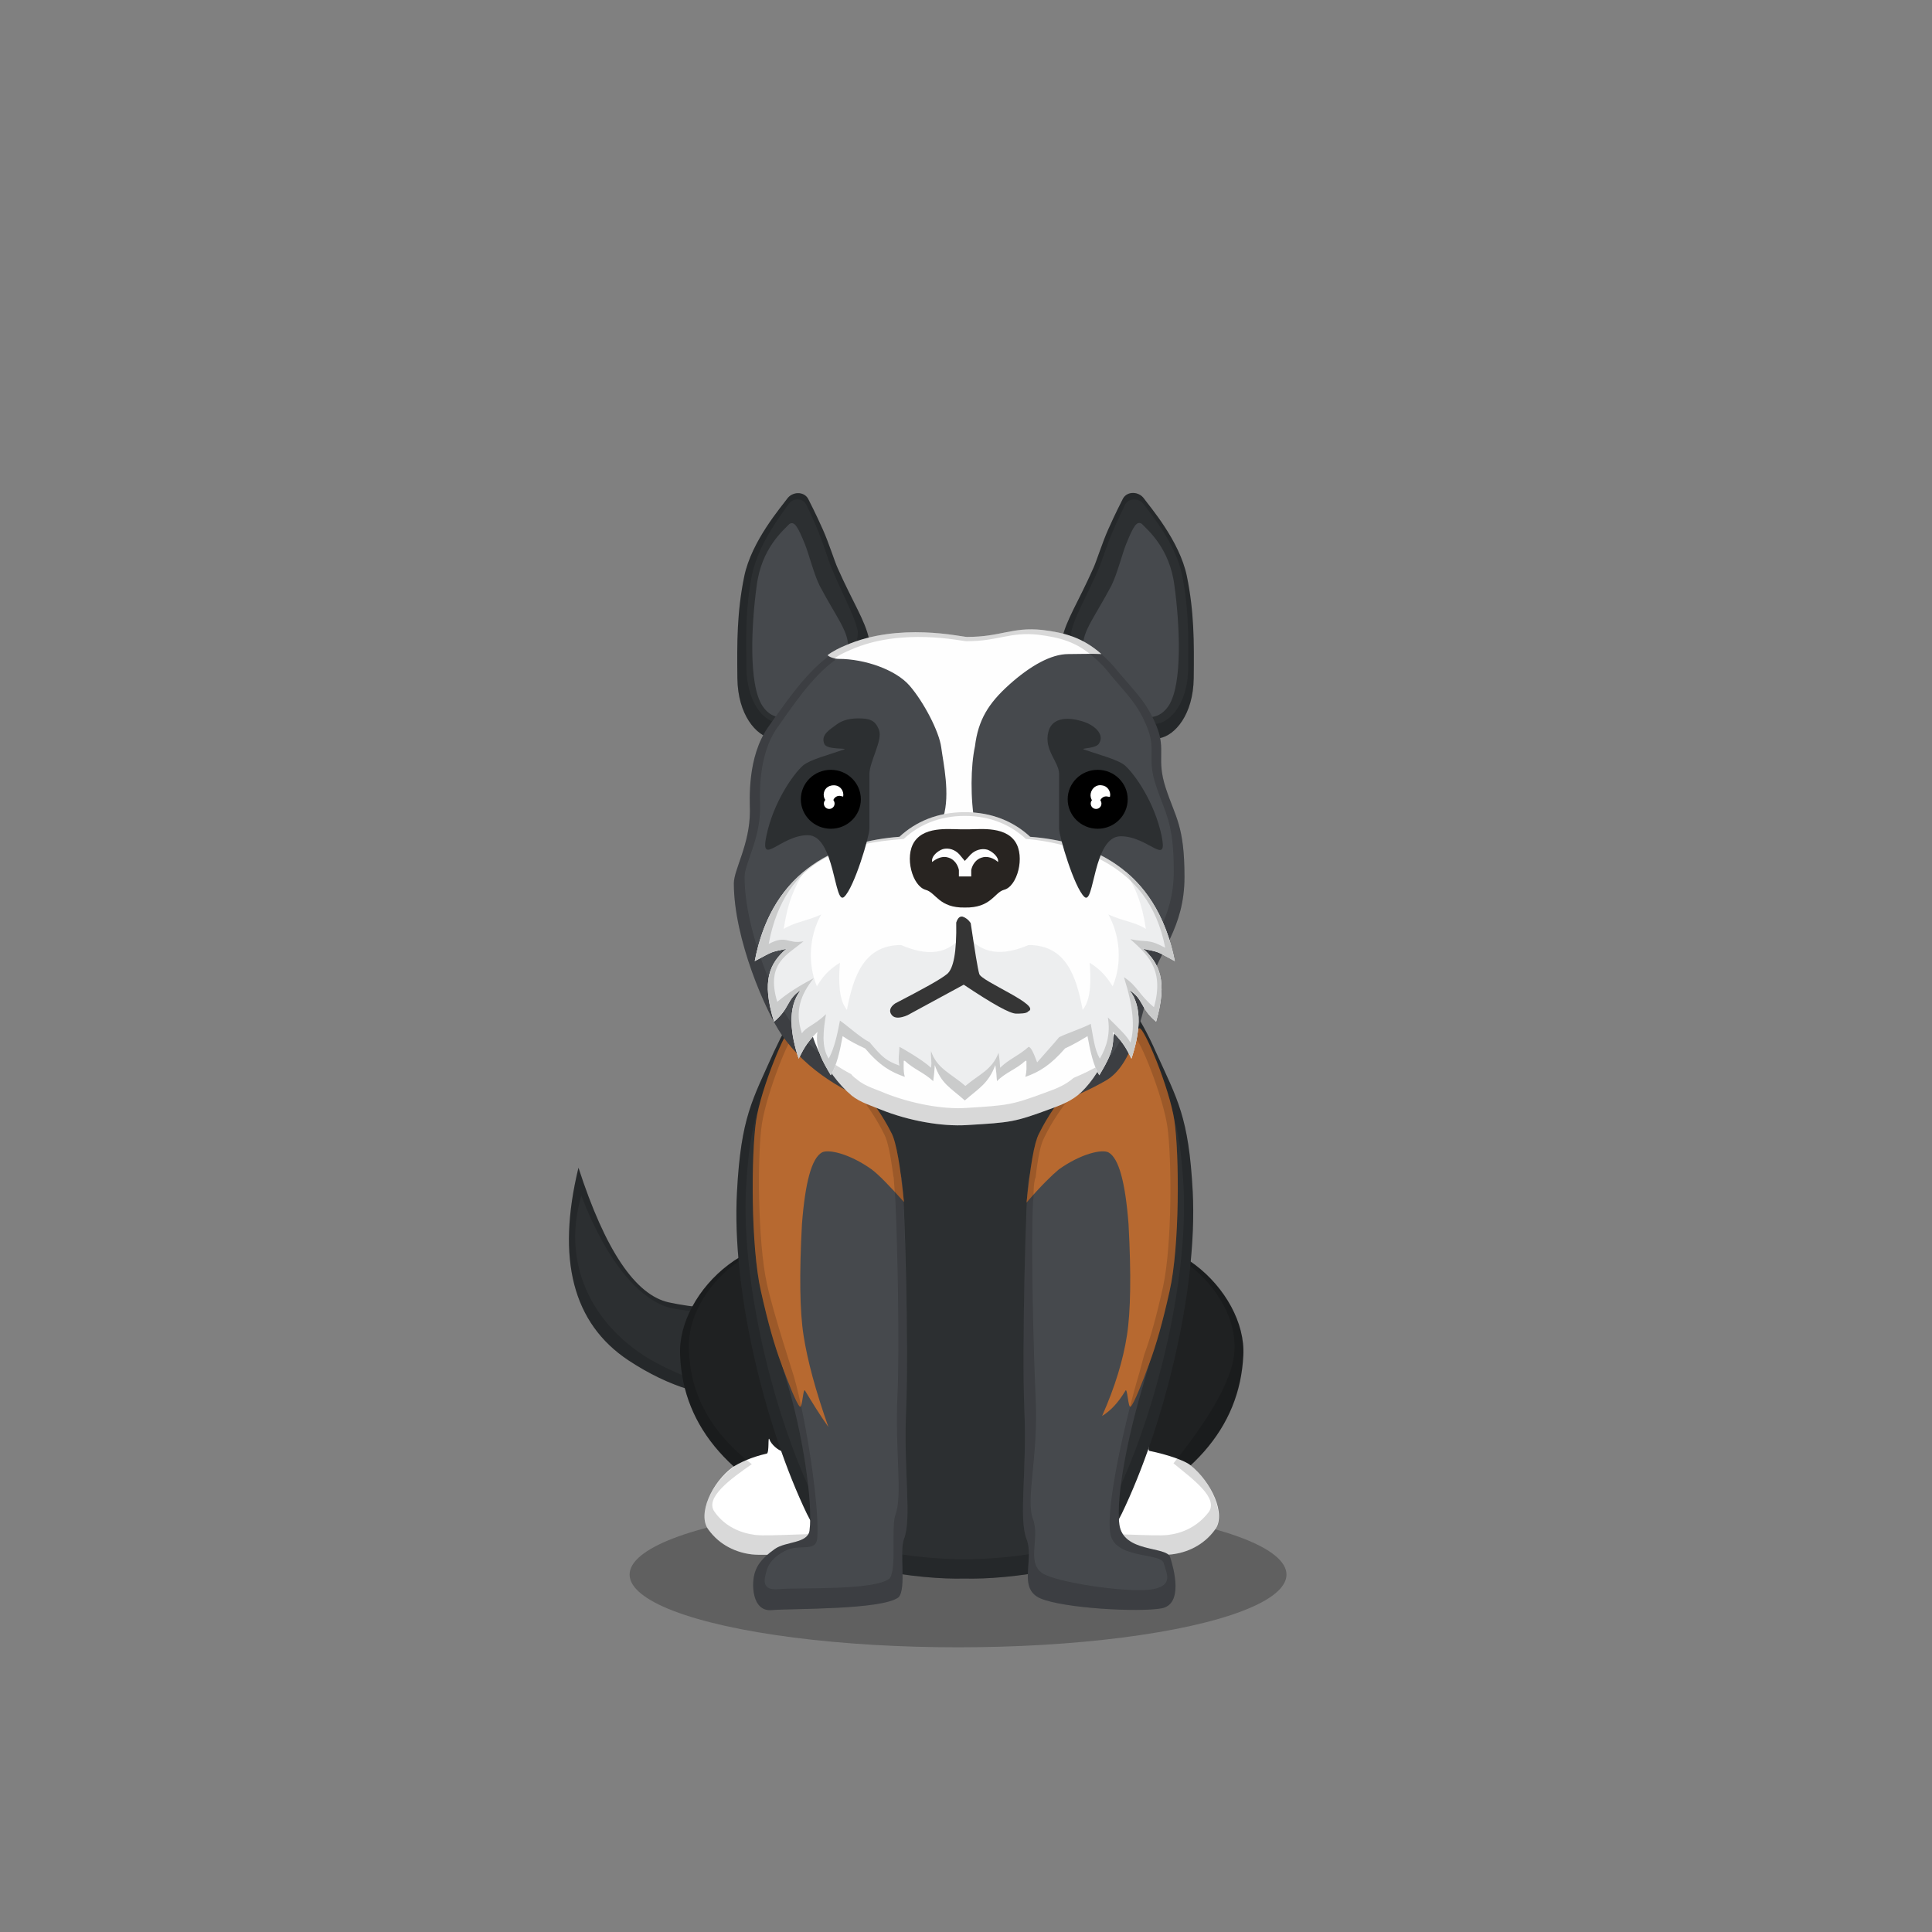 ﻿<?xml version="1.0" encoding="utf-8"?><!DOCTYPE svg PUBLIC "-//W3C//DTD SVG 1.1//EN" "http://www.w3.org/Graphics/SVG/1.1/DTD/svg11.dtd"><svg x="0" y="0" width="340px" height="340px" viewBox="0, 0, 340, 340" preserveAspectRatio="xMidYMid" font-size="0" id="a" enable-background="new 0 0 340 340" xmlns="http://www.w3.org/2000/svg" xmlns:xlink="http://www.w3.org/1999/xlink" xmlns:xml="http://www.w3.org/XML/1998/namespace" version="1.1"><rect x="0" y="0" width="340" height="340" fill="#808080" stroke="none"/><g id="b" fill="#000"><g id="c"><g transform="translate(0, 0) translate(0, 224)" id="d"><ellipse cx="168.6" cy="53.1" rx="57.8" ry="12.8" fill-opacity="0.25" id="e" /></g><g id="f"><g transform="translate(97.9, 73.9) translate(28, 148) scale(-1, 1) translate(-28, -148) translate(0, 127)" id="g"><path d="M52.1 4.6 C47.4 19.1 42.1 27 36.2 28.3 C27.3 30.2 18 29.7 13.9 24.6 C11.2 14.5 14 14.7 15.4 11.9 C16.8 9.1 16.1 4.5 9.2 4.5 C4.6 4.5 1.4 7.4 -0.2 13.3 C-1 16.7 -1.4 19.7 -1.2 22.3 C-1 26.2 0.8 36.4 8.6 40.9 C16.4 45.4 28.6 48.2 43.3 38.5 C53.1 32 56 20.7 52.1 4.6 z" id="h" fill="#2C2F31" /><path d="M52.1 4.6 C56 20.7 53.1 32 43.3 38.5 C28.6 48.2 16.4 45.4 8.6 40.9 C0.8 36.4 -1 26.2 -1.2 22.3 C-1.4 19.7 -1 16.7 -0.2 13.3 C1.4 7.4 4.6 4.5 9.2 4.5 C16.1 4.5 16.8 9.1 15.4 11.9 C14 14.7 11.2 14.5 13.9 24.6 C18 29.7 27.3 30.2 36.2 28.3 C42.1 27 47.4 19.1 52.1 4.6 z M51.6 9.5 C47.1 21.3 41 28.4 35.3 29.4 C26.7 30.9 18.3 30.2 14.4 26.1 C10.5 22 11.2 17.1 12.6 14.8 C14 12.5 15.5 6.3 8.8 6.3 C4.4 6.3 2.5 8.3 1 13.1 C0.2 15.9 0.3 21.1 0.5 23.2 C0.7 26.4 1.8 35.6 9.3 39.2 C16.8 42.9 25.1 46.4 39.2 38.5 C48.6 33.1 55.4 22.6 51.6 9.5 z" opacity="0.15" id="i" /></g><g transform="translate(129.5, 269.5) scale(1.556) translate(-129.5, -269.5) translate(131.1, 271.1) scale(1) translate(-126.1, -271.1) translate(110.9, 103) translate(7, 133)" id="j"><g transform="translate(14.5, 18.5) scale(-1, 1) translate(-14.5, -18.5)" id="k"><path d="M10.9 1.8 C19.7 -2.5 29.1 6.3 28.7 13.6 C28.4 21.8 22.8 28.1 12.2 32.4 C4.7 34.3 0.7 34.5 0.5 33 C0 30.7 2.1 6.1 10.9 1.8 z" id="l" fill="#1F2122" /><path d="M25.5 33.3 C24.2 35.1 22.3 35.9 20.6 36.1 C18.9 36.3 12.9 35.8 11 36.1 C9 36.4 6.2 35.9 6.2 34.2 C6.2 32.5 4.8 27.4 10.5 25.2 C10.9 25.1 12.7 22.4 13.1 22.2 C13.6 22 12.6 24.3 13.1 24.1 C14.2 23.5 15.3 22.8 16.1 21.9 C16.4 21.5 16.7 24.4 17.2 24.4 C17.5 24.4 18.4 23.7 18.6 23.1 C18.8 22.6 18.6 24.6 18.9 24.7 C20.7 25.1 22.1 25.8 22.7 26.2 C25.1 27.9 26.8 31.6 25.5 33.3 z" id="m" fill="#FFF" /><path d="M20.6 25.9 C25.1 22.4 27.6 18.1 27.7 12.9 C28.1 6.1 19.3 -2.1 11.1 1.9 C2.9 5.9 1 28.9 1.4 31 C1.5 32 3.3 32.2 6.7 31.6 C6.7 31.8 6.7 31.9 6.7 32.1 C6.7 33.7 9.3 34.2 11.2 33.9 C13 33.6 18.6 34.1 20.2 33.9 C21.8 33.7 23.6 33 24.8 31.3 C26 29.7 22.9 27.5 20.6 25.9 z M22.6 26.2 C22.7 26.2 22.7 26.2 22.6 26.2 C25.1 27.9 26.8 31.6 25.5 33.3 C24.2 35.1 22.3 35.9 20.6 36.1 C18.9 36.3 12.9 35.8 11 36.1 C9 36.4 6.2 35.9 6.2 34.2 C6.2 34.1 6.2 33.9 6.2 33.7 C2.6 34.3 0.6 34 0.5 33 C0 30.7 2.1 6.1 10.9 1.8 C19.7 -2.5 29.1 6.3 28.7 13.6 C28.5 18.5 26.5 22.7 22.6 26.2 z" opacity="0.15" id="n" /></g></g><g transform="translate(210.4, 269.5) scale(1.556) translate(-210.4, -269.5) translate(208.8, 271.1) scale(1) translate(-213.8, -271.1) translate(107.8, 103) translate(99, 151.5) scale(-1, 1) translate(-99, -151.5) translate(84, 133)" id="o"><g transform="translate(15, 18.5) scale(-1, 1) translate(-15, -18.5)" id="p"><path d="M11.2 1.8 C20 -2.5 29.4 6.3 29 13.6 C28.6 21.8 23.1 28.1 12.5 32.4 C5 34.3 1 34.5 0.8 33 C0.3 30.7 2.4 6.1 11.2 1.8 z" id="q" fill="#1F2122" /><path d="M25.8 33.3 C24.5 35.1 22.6 35.9 20.9 36.1 C19.2 36.3 13.2 35.8 11.3 36.1 C9.3 36.4 6.5 35.9 6.5 34.2 C6.5 32.5 5.1 27.4 10.8 25.2 C11.2 25.1 11.7 25.1 11.9 24.8 C13.3 22.7 14.6 21.1 15.1 20.9 C16.1 20.6 15 24.2 15.8 24.2 C16.3 24.2 17 23.2 18.1 22.4 C19.2 21.6 17.9 24.3 18.4 24.4 C20.4 24.8 22.4 25.5 23 26 C25.4 27.9 27.1 31.6 25.8 33.3 z" id="r" fill="#FFF" /><path d="M23 26 C25.4 27.9 27 31.6 25.8 33.3 C24.5 35.1 22.6 35.9 20.9 36.1 C19.2 36.3 13.2 35.8 11.3 36.1 C9.3 36.4 6.5 35.9 6.5 34.2 C6.5 34.1 6.5 33.9 6.5 33.7 C2.9 34.3 0.9 34 0.8 33 C0.3 30.7 2.4 6.1 11.2 1.8 C20 -2.5 29.4 6.3 29 13.6 C28.8 18.4 26.8 22.6 23 26 z M21.1 25.8 C25.6 20.2 27.9 15.9 28 13 C28.4 6.2 19.6 -2 11.5 2 C3.4 6 1.3 28.8 1.8 31 C1.9 32 3.7 32.2 7.1 31.6 C7.1 31.8 7.1 31.9 7.1 32.1 C7.1 33.7 9.7 34.1 11.6 33.9 C13.4 33.6 18.9 34.1 20.5 33.9 C22.1 33.7 23.8 33 25.1 31.3 C26.2 29.7 23.3 27.6 21.1 25.8 z" opacity="0.15" id="s" /></g></g><g transform="translate(104.3, 92.1) translate(20, 65)" id="t"><path d="M85.6 52.6 C84.9 39.4 82.9 36.4 79.1 28 C77.8 25 76.2 22.2 74.6 19.6 C71.9 15.2 68.7 13.4 67.3 10 C64.8 4 60.4 3.2 45.5 3.2 C30.7 3.2 27.2 3.2 24.7 9.2 C23.4 12.4 19.3 14.8 16.7 19.1 C15 21.8 13.4 24.8 11.9 28 C8.1 36.5 6.1 39.5 5.4 52.6 C4.4 70.2 10.5 94.3 17.7 109.3 C20.2 114.5 25.5 118.2 29.1 119 C35.7 120.4 41.6 120.8 45.4 120.7 C49.3 120.8 55.2 120.4 61.7 119 C65.3 118.2 70.6 114.5 73.1 109.3 C80.4 94.2 86.5 70.2 85.6 52.6 z" id="u" fill="#2C2F31" /><path d="M67.9 7.9 C65.4 1.9 60.3 0.1 45.5 0.1 C30.7 0.1 25.5 1.9 23.1 7.9 C21.8 11.1 19.3 14.8 16.7 19 C18.9 25 34.4 33.5 45.5 35.4 C56.6 33.5 72.1 25 74.3 19 C71.7 14.8 69.3 11.1 67.9 7.9 z" id="v" fill="#965622" /><path d="M67.9 7.9 C65.4 1.9 60.3 0.1 45.5 0.1 C30.7 0.1 25.5 1.9 23.1 7.9 C21.8 11.1 19.3 14.8 16.7 19 C18.9 25 34.4 33.5 45.5 35.4 C56.6 33.5 72.1 25 74.3 19 C71.7 14.8 69.3 11.1 67.9 7.9 z" opacity="0.15" id="w" fill="#965622" /><path d="M16.7 19.1 C16.7 19 16.7 19 16.7 19 C19.3 14.8 21.8 11.1 23.1 7.9 C25.5 1.9 30.7 0.1 45.5 0.1 C60.3 0.1 65.4 1.9 67.9 7.9 C69.3 11.1 71.7 14.8 74.3 19 C74.3 19 74.3 19.1 74.3 19.1 C74.4 19.2 74.5 19.4 74.6 19.6 C76.2 22.2 77.8 25 79.1 28 C82.9 36.4 84.9 39.4 85.6 52.6 C86.5 70.2 80.4 94.2 73.1 109.3 C70.6 114.5 65.3 118.2 61.7 119 C55.2 120.4 49.3 120.8 45.4 120.7 C41.6 120.8 35.7 120.4 29.1 119 C25.5 118.2 20.2 114.5 17.7 109.3 C10.5 94.3 4.4 70.2 5.4 52.6 C6.1 39.5 8.1 36.5 11.9 28 C13.4 24.8 15 21.8 16.7 19.1 C16.7 19.1 16.7 19.1 16.7 19.1 z M17.9 19.7 C17.9 19.8 17.9 19.8 17.9 19.8 C16.2 22.4 14.7 25.2 13.3 28.3 C9.6 36.5 7.7 39.3 7 51.9 C6.1 68.8 11.9 91.9 18.8 106.3 C21.2 111.3 26.3 114.9 29.8 115.6 C36.1 117 41.8 117.3 45.4 117.3 C49.1 117.3 54.8 117 61 115.6 C64.5 114.9 69.6 111.3 72 106.3 C79 91.8 84.8 68.8 84 51.9 C83.3 39.3 81.4 36.4 77.7 28.3 C76.5 25.4 75 22.8 73.4 20.3 C73.3 20.1 73.2 19.9 73.1 19.8 C73.1 19.7 73.1 19.7 73.1 19.7 C70.6 15.7 68.3 12.1 67 9 C64.6 3.3 59.7 1.6 45.5 1.6 C31.3 1.6 26.3 3.3 24 9 C22.8 12.1 20.4 15.7 17.9 19.7 C17.9 19.7 17.9 19.7 17.9 19.7 z" opacity="0.15" id="x" /></g><g transform="translate(132.105, 180.65) scale(0.95, 1.026) translate(-130.1, -176.9) translate(-284.8, 55.2) translate(31, 116)" id="y"><path d="M440.7 20.9 C437.4 27 435.6 30.6 435.4 31.9 C434.9 33.7 434.1 60.9 434.6 71.5 C435.1 82.1 433.5 90 435 93.6 C436.5 97.2 433.3 102.1 437.6 103.8 C441.9 105.5 455.8 106.2 460 105.5 C464.1 104.8 462.3 98.7 461.6 96.7 C460.9 94.8 452.9 96 452.2 91.1 C451.5 86.1 454 75.1 456.7 66.9 C458.5 61.5 459.7 55.4 460.4 48.8 L452.6 16.6 L440.7 20.9 z" id="z" fill="#46494D" /><path d="M435 35.9 C435.7 29.7 436.4 25.7 437.3 24.1 C440.6 17.9 445.3 14 446.6 12.5 C449.5 9.5 455.1 6.3 455.9 6 C456.7 5.7 461.5 16.2 462.4 21.9 C463.3 27.6 463.4 43.4 461.5 51.1 C460.2 56.5 459 60.4 457.7 63.6 C456.5 66.7 454.9 70.4 454.3 70.9 C453.8 71.3 453.7 67.4 453.3 68.2 C452 70.2 450.6 71.6 449 72.5 C451.4 67.5 452.9 62.9 453.6 58.7 C454.3 54.6 454.4 48.2 453.9 39.6 C453.3 32.4 452.1 28.3 450.2 27.3 C449 26.7 445.1 27.5 441 30.2 C439.7 31.2 437.7 33 435 35.9 z" id="a1" fill="#B76930" /><path d="M457.7 63.6 C457.4 64.7 457.1 65.8 456.7 66.9 C454 75.1 451.5 86.1 452.2 91.1 C452.9 96 460.9 94.8 461.6 96.7 C462.3 98.7 464.1 104.8 460 105.5 C455.8 106.2 441.9 105.5 437.6 103.8 C433.3 102.1 436.5 97.2 435 93.6 C433.5 90 435.1 82.1 434.6 71.5 C434.2 63.1 434.6 44.1 435.1 35.8 C435.1 35.8 435.1 35.9 435 35.9 C435 35.5 435.1 35.1 435.1 34.8 C435.2 33.3 435.3 32.2 435.4 31.9 C435.4 31.7 435.5 31.5 435.6 31.1 C436.1 27.6 436.7 25.2 437.3 24.1 C440.6 17.9 445.3 14 446.6 12.5 C449.5 9.5 455.1 6.3 455.9 6 C456.7 5.7 461.5 16.2 462.4 21.9 C463.3 27.6 463.4 43.4 461.5 51.1 C460.2 56.5 459 60.4 457.7 63.6 z M455.9 65.1 C456.2 64.1 456.5 63 456.8 62 C458 59 459.1 55.3 460.3 50.3 C462 43 461.9 28.1 461.1 22.9 C460.3 17.7 455.9 7.6 455.2 7.9 C454.5 8.2 449.3 11.2 446.7 14 C445.5 15.4 441.2 19.1 438.2 24.9 C437.6 26 437.1 28.2 436.7 31.5 C436.6 31.8 436.5 32 436.5 32.2 C436.4 32.5 436.3 33.5 436.3 34.9 C436.3 35.2 436.2 35.6 436.2 35.9 C435.8 43.7 436.3 61.6 436.7 69.6 C437.2 79.6 434.8 86.8 436.2 90.2 C437.6 93.6 434.6 98.2 438.6 99.8 C442.6 101.4 454.7 102.9 458.5 102.2 C462.2 101.5 461 99.6 460.4 97.7 C459.8 95.9 451.1 97.1 450.5 92.5 C449.7 87.8 453.4 72.8 455.9 65.1 z" opacity="0.15" id="b1" /><path d="M406.6 20.9 C409.9 27 411.7 30.6 411.9 31.9 C412.4 33.7 413.2 60.9 412.7 71.5 C412.2 82.1 413.8 90 412.3 93.6 C411.4 95.8 412.8 102.1 411.3 103.6 C408.2 105.8 391.5 105.5 387.8 105.8 C384.1 106.1 384 101.2 384.7 99.3 C385.1 98.2 385.8 97 388.4 95.3 C390.4 94 394.4 94.4 394.8 92.2 C395.5 87.2 393.4 75.1 390.7 66.9 C388.9 61.5 387.7 55.4 387 48.8 L394.7 16.6 L406.6 20.9 z" id="c1" fill="#46494D" /><path d="M412.3 35.8 C411.6 29.6 410.9 25.6 410 24 C406.7 17.9 402 14 400.7 12.5 C397.8 9.5 392.2 6.3 391.4 6 C390.6 5.7 385.8 16.2 384.9 21.9 C384 27.6 383.9 43.4 385.8 51.1 C387.1 56.5 388.3 60.4 389.6 63.6 C390.8 66.7 392.4 70.4 393 70.9 C393.5 71.3 393.6 67.4 394 68.2 C395.3 70.2 396.7 72.3 398.3 74.4 C395.9 68.1 394.4 62.9 393.7 58.7 C393 54.6 392.9 48.2 393.4 39.6 C394 32.4 395.2 28.3 397.1 27.3 C398.3 26.7 402.2 27.5 406.3 30.2 C407.6 31.1 409.6 33 412.3 35.8 z" id="d1" fill="#B76930" /><path d="M411.7 31.2 C411.8 31.5 411.8 31.7 411.9 31.9 C412 32.2 412.1 33.1 412.2 34.6 C412.2 35 412.3 35.4 412.3 35.8 L412.2 35.7 C412.6 44 413.1 63 412.7 71.5 C412.2 82.1 413.8 90 412.3 93.6 C411.4 95.8 412.8 102.1 411.3 103.6 C408.2 105.8 391.5 105.5 387.8 105.8 C384.1 106.1 384 101.2 384.7 99.3 C385.1 98.2 385.8 97 388.4 95.3 C390.4 94 394.4 94.4 394.8 92.2 C395.5 87.2 393.4 75.1 390.7 66.9 C390.4 66.1 390.2 65.3 390 64.5 C389.9 64.2 389.8 63.9 389.6 63.6 C388.3 60.4 387.1 56.5 385.8 51.1 C383.9 43.3 384 27.5 384.9 21.9 C385.8 16.2 390.6 5.7 391.4 6 C392.2 6.3 397.8 9.5 400.7 12.5 C402 14 406.7 17.9 410 24 C410.7 25.2 411.2 27.6 411.7 31.2 z M410.3 31.1 C409.8 27.7 409.3 25.4 408.7 24.3 C405.7 18.6 401.5 14.9 400.3 13.5 C397.7 10.7 392.6 7.7 391.9 7.4 C391.2 7.1 386.9 17 386 22.3 C385.1 27.6 385.2 42.6 386.9 49.8 C388.1 54.9 391.7 65 391.9 65.7 C394.3 73.4 396.8 89.1 396.2 93.7 C395.8 95.8 393 94.5 390.6 95.5 C388.2 96.5 387.2 97.9 386.9 98.9 C386.3 100.7 385.9 102.5 389.2 102.2 C392.5 101.9 406.8 102.5 409.6 100.4 C411 99 409.9 91.6 410.7 89.5 C412.1 86.1 410.6 78.7 411.1 68.8 C411.5 60.8 411.1 43 410.7 35.3 C410.7 34.9 410.6 34.5 410.6 34.1 C410.5 32.8 410.4 31.9 410.4 31.6 C410.4 31.6 410.3 31.4 410.3 31.1 z" opacity="0.15" id="e1" /></g></g><g transform="translate(169.6, 188) scale(0.943) translate(-169.6, -188)" id="f1"><g transform="translate(139.7, 121) scale(0.8) translate(-139.7, -121) translate(-286, 64.6) translate(26, 0)" id="g1"><g transform="translate(0.776, 0)" id="h1"><path d="M383.5 49.2 C383.4 40.7 383.4 33.7 385.1 25.4 C386.8 17.1 393.9 9 395.1 7.3 C396.3 5.6 399 5.5 400 7.3 C400.5 8.3 401.7 10.6 403.4 14.4 C404.8 17.5 406.2 22 406.9 23.5 C410.4 31.4 413.3 35.7 414.2 40 C414.1 46.4 409 50.5 399.9 60.6 C398.3 62.5 395.1 63.8 391.5 63.2 C387.9 62.6 383.6 57.7 383.5 49.2 z" id="i1" fill="#2C2F31" /><path d="M383.5 49.2 C383.4 40.7 383.4 33.7 385.1 25.4 C386.8 17.1 393.9 9 395.1 7.3 C396.3 5.6 399 5.5 400 7.3 C400.5 8.3 401.7 10.6 403.4 14.4 C404.8 17.5 406.2 22 406.9 23.5 C410.4 31.4 413.3 35.7 414.2 40 C414.1 46.4 409 50.5 399.9 60.6 C398.3 62.5 395.1 63.8 391.5 63.2 C387.9 62.6 383.6 57.7 383.5 49.2 z M385.6 46.7 C385.7 54.4 389.3 58.9 392.4 59.4 C395.4 59.9 398.1 58.8 399.5 57 C407.2 47.8 411.5 44.1 411.6 38.3 C410.8 34.4 408.4 30.5 405.4 23.3 C404.8 21.9 403.6 17.9 402.4 15 C401 11.5 400 9.5 399.5 8.6 C398.7 7 396.4 7.1 395.4 8.6 C394.4 10.1 388.4 17.6 386.9 25.1 C385.4 32.6 385.5 39 385.6 46.7 z" opacity="0.15" id="j1" /><path d="M389.4 55.7 C386 50.7 386.8 36.3 388 27.6 C389.1 18.8 394.3 14.6 395.6 13.2 C396.8 12.4 397.6 13.8 399.3 18 C400.2 20.3 401.4 25 402.7 27.6 C406.5 34.8 409.5 38.3 409.3 41.9 C409.1 46.8 405.3 47.1 401.3 53.4 C398.6 57.6 392.8 60.7 389.4 55.7 z" id="k1" fill="#46494D" /></g></g><g transform="translate(199.5, 120) scale(0.8) translate(-199.5, -120) translate(-284.2, 64.8) translate(101, 29) scale(-1, 1) translate(-101, -29) translate(85, 0)" id="l1"><g transform="translate(0.224, 0)" id="m1"><path d="M-383.2 49.2 C-383.3 40.7 -383.3 33.7 -381.6 25.4 C-379.9 17.1 -372.8 9 -371.6 7.3 C-370.4 5.6 -367.7 5.5 -366.7 7.3 C-366.2 8.3 -365 10.6 -363.3 14.4 C-361.9 17.5 -360.5 22 -359.8 23.5 C-356.3 31.4 -353.4 35.7 -352.5 40 C-352.6 46.4 -357.7 50.5 -366.8 60.6 C-368.4 62.5 -371.6 63.8 -375.2 63.2 C-378.8 62.6 -383.1 57.7 -383.2 49.2 z" id="n1" fill="#2C2F31" /><path d="M-383.2 49.2 C-383.3 40.7 -383.3 33.7 -381.6 25.4 C-379.9 17.1 -372.8 9 -371.6 7.3 C-370.4 5.6 -367.7 5.5 -366.7 7.3 C-366.2 8.3 -365 10.6 -363.3 14.4 C-361.9 17.5 -360.5 22 -359.8 23.5 C-356.3 31.4 -353.4 35.7 -352.5 40 C-352.6 46.4 -357.7 50.5 -366.8 60.6 C-368.4 62.5 -371.6 63.8 -375.2 63.2 C-378.8 62.6 -383.1 57.7 -383.2 49.2 z M-381.9 47 C-381.8 54.8 -378 59.2 -374.8 59.8 C-371.6 60.4 -368.8 59.2 -367.3 57.4 C-359.2 48.2 -354.7 44.4 -354.6 38.6 C-355.4 34.7 -358 30.7 -361.1 23.5 C-361.7 22.1 -363 18 -364.2 15.2 C-365.7 11.7 -366.8 9.6 -367.2 8.7 C-368.1 7.1 -370.5 7.1 -371.6 8.7 C-372.7 10.3 -379 17.6 -380.5 25.2 C-382 32.8 -382 39.2 -381.9 47 z" opacity="0.15" id="o1" /><path d="M-377.3 55.7 C-380.7 50.7 -379.9 36.3 -378.7 27.6 C-377.6 18.8 -372.4 14.6 -371.1 13.2 C-369.9 12.4 -369.1 13.8 -367.4 18 C-366.5 20.3 -365.3 25 -364 27.6 C-360.2 34.8 -357.2 38.3 -357.4 41.9 C-357.6 46.8 -361.4 47.1 -365.4 53.4 C-368.1 57.6 -373.9 60.7 -377.3 55.7 z" id="p1" fill="#46494D" /></g></g><g transform="translate(105.9, 77.5) translate(20, 28)" id="q1"><path d="M44.4 2.2 C50.8 2.2 52.7 0.2 58.4 0.8 C64.1 1.4 68.8 3.6 72.6 8.6 C76 12.6 77.9 14.3 79.7 18.7 C81.5 23.2 79.6 24.7 81.4 30.2 C83.2 35.7 84.9 37.2 84.9 46.8 C84.9 56.4 80.1 60.7 78.5 66.7 C76.9 72.7 75.3 81.9 70.2 84.8 C65.1 87.8 52.9 92.9 42.8 92.8 C39.7 92.8 19.2 90 9.7 76.2 C6.8 72 0.8 58.4 0.8 48 C0.8 45.4 3.8 40.7 3.8 34.5 C3.8 32.6 3.2 24.4 7.3 18.7 C10.8 13.8 15.7 6.3 21.7 3.7 C31.7 -0.6 43.4 2.2 44.4 2.2 z" id="r1" fill="#46494D" /><path d="M63.2 5.2 C60 5.2 56.1 7.4 52.2 10.9 C48.3 14.4 46.4 17.5 45.8 22.4 C45 26.1 44.9 32.2 45.8 37 C46.4 38.5 47.2 40.9 48.4 42.2 C50.4 44.4 53 46 55.4 47.2 C64.4 51.8 72.8 61.1 72.8 69.3 C72.8 75.2 70 82.8 65.6 87 C64 88.5 62 89.3 60.1 90 C53.1 92.6 52.5 92.6 44.3 93.1 C39.6 93.4 33.4 92.3 28.2 90.2 C26.8 89.6 24.4 88.9 22.8 87.6 C17.9 83.5 13.7 75.4 14.5 68.3 C15.6 58.9 23.1 52.7 30.5 48 C37.9 43.3 35.2 45.1 37.3 42.3 C38.6 40.6 39.5 37.2 39.9 35.6 C41.2 31.3 39.9 25.6 39.5 22.6 C39.1 19.6 36.2 14.1 33.6 11.1 C31 8.1 25.2 6.1 20.4 6.1 C19.5 6.1 18.5 5.7 18.3 5.4 C19.2 4.7 20.6 4 21.6 3.6 C31.6 -0.8 43.3 2 44.3 2 C50.7 2 52.7 0.1 58.4 0.7 C62.5 1.2 65.9 2.1 69.4 5.2 C67.6 5.1 65.3 5.2 63.2 5.2 z" id="s1" fill="#FEFEFE" /><path d="M69.4 5.2 C70.5 6.2 71.6 7.3 72.6 8.6 C76 12.6 77.9 14.3 79.7 18.7 C81.5 23.2 79.6 24.7 81.4 30.2 C83.2 35.7 84.9 37.2 84.9 46.8 C84.9 56.4 80.1 60.7 78.5 66.7 C76.9 72.7 75.3 81.9 70.2 84.8 C68.9 85.5 67.3 86.4 65.3 87.3 C63.7 88.6 61.9 89.3 60.1 90 C53.1 92.6 52.5 92.6 44.3 93.1 C39.6 93.4 33.4 92.3 28.2 90.2 C26.8 89.6 24.4 88.9 22.8 87.6 C22.4 87.3 22 86.9 21.6 86.5 C17.1 84.1 12.8 80.7 9.7 76.2 C6.8 72 0.8 58.4 0.8 48 C0.8 45.4 3.8 40.7 3.8 34.5 C3.8 32.6 3.2 24.4 7.3 18.7 C10.2 14.7 13.9 9 18.5 5.6 C18.4 5.5 18.3 5.5 18.3 5.4 C19.2 4.7 20.6 4 21.6 3.6 C31.6 -0.8 43.3 2 44.3 2 C50.7 2 52.7 0.1 58.4 0.7 C62.5 1.2 65.9 2.1 69.4 5.2 L69.4 5.2 z M68.1 5.9 L68.1 5.9 C64.8 2.9 61.6 2.1 57.7 1.6 C52.2 1 50.3 2.8 44.2 2.8 C43.3 2.8 32.1 0.2 22.6 4.4 C21.7 4.8 20.3 5.4 19.5 6.1 C19.5 6.1 19.6 6.2 19.7 6.3 C15.3 9.5 11.7 15 9 18.8 C5.1 24.2 5.7 32.1 5.7 33.9 C5.7 39.8 2.8 44.3 2.8 46.8 C2.8 56.7 8.5 69.7 11.3 73.7 C14.3 78.1 18.4 81.3 22.7 83.6 C23 84 23.4 84.3 23.8 84.6 C25.3 85.9 27.6 86.5 28.9 87.1 C33.9 89.1 39.8 90.2 44.2 89.9 C52 89.4 52.6 89.4 59.3 86.9 C61 86.3 62.7 85.6 64.2 84.3 C66.1 83.5 67.7 82.7 68.9 82 C73.8 79.2 75.3 70.4 76.8 64.7 C78.3 58.9 82.9 54.8 82.9 45.7 C82.9 36.5 81.3 35 79.6 29.8 C77.8 24.5 79.7 23.1 77.9 18.8 C76.2 14.6 74.4 13 71.2 9.2 C70.2 7.9 69.2 6.8 68.1 5.9 z" opacity="0.15" id="t1" /></g><g id="u1"><g transform="translate(110.3, 94.6) translate(20, 34)" id="v1"><g transform="translate(0, 11)" id="w1"><path d="M72.8 26.1 C76.1 26.8 75.1 26.5 78.7 28.4 C75.2 10.7 62.4 6 51.7 5.2 C48.7 2.4 44.6 0.6 39.5 0.6 C34.4 0.6 30.3 2.4 27.3 5.2 C16.6 6 3.7 10.7 0.3 28.4 C3.9 26.5 3 26.8 6.2 26.1 C3.1 28.8 1.5 32 3.9 39.7 C6.9 37.2 6.2 35.5 8.9 33.8 C6.3 37 7 42.1 8.5 46.6 C9.2 45.3 9.7 43.9 12 41.6 C11.5 44.8 13.1 47.3 14.5 49.7 C15.6 47.8 16.2 45.2 16.7 42.4 C18 43.3 19.4 44 20.9 44.7 C23.6 47.9 25.7 49.1 28.3 50 C28 48.8 28.1 48.2 28.1 47 C30 48.6 31.9 49.2 33.6 50.8 C33.8 49.4 33.8 49.2 33.9 47.8 C35.1 51.3 36.8 52 39.5 54.4 C42.3 52 43.9 51.2 45.2 47.8 C45.4 49.2 45.4 49.4 45.5 50.8 C47.2 49.1 49.1 48.6 50.8 47 C51 48.3 51.1 48.8 50.8 50 C53.4 49.1 55.5 47.8 58.2 44.7 C59.7 44 61.1 43.2 62.4 42.4 C62.9 45.2 63.5 47.9 64.6 49.7 C66 47.3 67.6 44.8 67.1 41.6 C69.4 43.9 69.9 45.3 70.6 46.6 C72.1 42.1 72.8 37 70.2 33.8 C72.9 35.5 72.2 37.2 75.2 39.7 C77.4 32.1 75.8 28.8 72.8 26.1 z" id="x1" fill="#FEFEFE" /><path d="M72.8 26.1 C76.1 26.8 75.1 26.5 78.7 28.4 C77.1 20.5 73.7 15.2 69.5 11.7 C71.3 14.7 72.5 17.2 73.3 22.4 C71.3 21.1 69.2 21 66.3 19.7 C68.5 23.7 68.9 28.8 67.1 33.1 C66.2 31.7 65.1 30.1 62.8 28.7 C63.3 34.5 62.3 36.5 61.5 37.5 C60.3 31.2 58.4 25.4 51.4 25.4 C46.7 27.4 42.5 27.4 39.5 23 C36.5 27.5 32.3 27.4 27.6 25.4 C20.7 25.4 18.7 31.2 17.5 37.5 C16.7 36.5 15.7 34.5 16.2 28.7 C13.9 30.1 12.8 31.6 11.9 33.1 C10.1 28.8 10.5 23.6 12.7 19.7 C9.8 21 7.8 21.1 5.7 22.4 C6.5 17.2 7.7 14.7 9.5 11.7 C5.2 15.2 1.8 20.5 0.3 28.4 C3.9 26.5 3 26.8 6.2 26.1 C3.1 28.8 1.5 32 3.9 39.7 C6.9 37.2 6.2 35.5 8.9 33.8 C6.3 37 7 42.2 8.5 46.6 C9.2 45.3 9.7 43.9 12 41.6 C11.5 44.8 13.1 47.3 14.5 49.7 C15.6 47.8 16.2 45.2 16.7 42.4 C18 43.3 19.4 44 20.9 44.7 C23.6 47.9 25.7 49.1 28.3 50 C28 48.8 28.1 48.2 28.1 47 C28.2 47 28.2 47 28.3 47 C30 48.6 31.9 49.2 33.6 50.8 C33.8 49.4 33.8 49.2 33.9 47.8 C35.1 51.3 36.8 52 39.5 54.4 C42.3 52 43.9 51.2 45.2 47.8 C45.4 49.2 45.4 49.4 45.5 50.8 C47.2 49.1 49.1 48.6 50.8 47 C50.9 47 50.9 47 51 47 C51 48.3 51.1 48.8 50.8 50 C53.4 49.1 55.5 47.8 58.2 44.7 C59.7 44 61.1 43.2 62.4 42.4 C62.9 45.2 63.5 47.9 64.6 49.7 C66 47.3 67.6 44.8 67.1 41.6 C69.4 43.9 69.9 45.3 70.6 46.6 C72.1 42.1 72.8 37 70.2 33.8 C72.9 35.5 72.2 37.2 75.2 39.7 C77.4 32.1 75.8 28.8 72.8 26.1 z" id="y1" fill="#EDEEEF" /><path d="M72.8 26.1 C75.8 28.8 77.4 32.1 75.2 39.7 C72.2 37.2 72.9 35.5 70.2 33.8 C72.8 37 72.1 42.1 70.6 46.6 C69.9 45.3 69.4 43.9 67.1 41.6 C67.6 44.8 66 47.3 64.6 49.7 C63.5 47.9 62.9 45.2 62.4 42.4 C61.1 43.2 59.7 44 58.2 44.7 C55.5 47.8 53.4 49.1 50.8 50 C51.1 48.8 51 48.3 51 47 C50.9 47 50.9 47 50.8 47 C49.1 48.6 47.2 49.1 45.5 50.8 C45.4 49.4 45.4 49.2 45.2 47.8 C43.9 51.2 42.3 52 39.5 54.4 C36.8 52 35.1 51.3 33.9 47.8 C33.8 49.2 33.8 49.4 33.6 50.8 C31.9 49.2 30 48.6 28.3 47 C28.2 47 28.2 47 28.1 47 C28.1 48.2 28 48.8 28.3 50 C25.7 49.1 23.6 47.9 20.9 44.7 C19.4 44 18 43.3 16.7 42.4 C16.2 45.2 15.6 47.8 14.5 49.7 C13.1 47.3 11.5 44.8 12 41.6 C9.7 43.9 9.2 45.3 8.5 46.6 C7 42.1 6.3 37 8.9 33.8 C6.2 35.5 6.9 37.2 3.9 39.7 C1.5 32 3.1 28.8 6.2 26.1 C3 26.8 3.9 26.5 0.3 28.4 C3.7 10.7 16.6 6 27.3 5.2 C30.3 2.4 34.4 0.6 39.5 0.6 C44.6 0.6 48.7 2.4 51.7 5.2 C62.4 6 75.2 10.7 78.7 28.4 C75.1 26.5 76.1 26.8 72.8 26.1 z M70.4 24.3 C73.5 25 73.5 24.1 76.9 25.9 C75.3 17.6 71 13.1 66.2 10.2 C61.4 7.4 55.9 6 50.9 5.6 C48.1 3 44.3 1.3 39.5 1.3 C34.7 1.3 30.9 3 28.1 5.6 C18 6.4 6 8.6 2.9 25.2 C6.3 23.4 6.4 25.3 9.4 24.7 C6.5 27.2 2.3 28.7 4.5 36 C6.4 34.4 8.6 33 11.3 31.6 C8.9 34.6 7.7 37.7 9.1 41.9 C9.8 40.7 11.4 40.4 13.6 38.3 C13.1 41.3 12.7 44.4 14.1 46.6 C15.1 44.8 15.7 42.2 16.2 39.5 C17.4 40.3 20.3 42.9 21.7 43.5 C24.2 46.5 24.9 47 27.3 47.9 C27 46.8 27.3 45.5 27.3 44.4 C27.4 44.4 31.6 46.8 33.2 48.3 C33.4 47 33.1 46.5 33.2 45.2 C34.3 48.5 37 49.4 39.6 51.7 C42.2 49.5 44.6 48.7 45.8 45.5 C46 46.8 46 47 46.1 48.3 C47.7 46.7 49.8 45.9 51.4 44.4 C51.8 44.4 52.3 45.4 53 47.3 C54.9 45.1 56.3 43.6 57.1 42.6 C58.5 41.9 61.8 40.8 63 40.1 C63.5 42.7 63.7 44.9 64.7 46.6 C66 44.4 66.7 41.9 66.2 38.9 C68.4 41.1 69.8 42.4 70.4 43.6 C71.3 40.8 70.9 36.7 69.2 31.4 C71.7 33 72 34.7 74.8 37 C76.9 29.7 73.2 26.9 70.4 24.3 z" opacity="0.15" id="z1" /></g></g><g transform="translate(104.2, 71.1) translate(51, 88)" id="a2"><g id="b2"><path d="M13 1.7 C13.1 7.2 12.5 10.3 11.3 11.3 C10.1 12.3 6.8 14.1 1.6 16.8 C0.6 17.5 0.4 18.3 1 19 C1.5 19.6 2.5 19.6 3.9 19 L14.4 13.3 C19.8 16.9 23 18.7 24.2 18.7 C24.8 18.7 26.2 18.7 26.4 18.3 C29.1 17.2 17.7 12.7 17.3 11.3 C17 10.3 16.5 7.1 15.7 1.8 C15.3 1.2 14.8 0.8 14.2 0.6 C13.7 0.5 13.3 0.8 13 1.7 z" id="c2" fill="#353535" /></g></g><g transform="translate(110.8, 87.6) translate(48, 55)" id="d2"><g id="e2"><path d="M20.4 3.1 C18.3 0 13.2 0.9 11 0.8 C8.8 0.9 3.7 0 1.6 3.1 C-0.3 5.9 1.2 11.4 3.7 12.1 C5.6 12.6 6.2 15.5 11 15.4 C15.9 15.5 16.5 12.6 18.3 12.1 C20.8 11.5 22.3 5.9 20.4 3.1 z" id="f2" fill="#282421" /><path d="M15.2 4.6 C14.1 4.3 12.9 4.7 12.1 5.5 L11 6.7 L10 5.5 C9.2 4.6 8 4.2 6.9 4.5 C6 4.8 4.7 5.8 4.9 6.9 C5.8 6.2 6.9 5.7 8 6.1 C9 6.4 9.7 7.4 9.9 8.4 L9.9 9.6 L11 9.6 L12.2 9.6 L12.2 8.4 C12.4 7.4 13.1 6.4 14.1 6.1 C15.2 5.7 16.4 6.2 17.2 6.9 C17.4 6 16.1 4.9 15.2 4.6 z" id="g2" fill="#FEFEFE" /></g></g><g transform="translate(145, 137.6) scale(1) translate(-145, -141.6) translate(88.5, 81.9) translate(45, 45)" id="h2"><path d="M-0.7 21.6 C0.6 15.5 4.2 10.3 6.1 8.6 C7.4 7.5 10.9 6.6 13.8 5.6 C14.5 5.3 10.6 5.7 10.1 4.6 C9.3 2.8 11.3 1.8 12.3 1 C13.1 0.4 14.3 -0.2 16.4 -0.2 C18.5 -0.2 19.6 0.1 20.3 2 C21 3.9 18.5 7.9 18.5 10.2 C18.5 12.5 18.5 19 18.5 20.4 C18.5 21.8 15.7 31.3 13.8 33.1 C11.9 34.9 12.1 21.6 7 21.6 C1.9 21.6 -2 27.7 -0.7 21.6 z" id="i2" fill="#2C2F31" /><g transform="translate(6, 10)" id="j2"><ellipse cx="5.3" cy="4.9" rx="5.6" ry="5.5" id="k2" /><path d="M7.6 4.4 C7.8 3.4 7.1 2.4 6.1 2.3 C5.1 2.2 4.2 2.7 4 3.7 C3.8 4.7 4.5 5.7 5.5 5.8 C5.6 5.8 5.6 5.8 5.7 5.8 C5.7 5.6 5.7 5.5 5.7 5.3 C5.8 4.6 6.5 4.1 7.2 4.3 C7.3 4.3 7.5 4.4 7.6 4.4 C7.6 4.5 7.6 4.4 7.6 4.4 z" id="l2" fill="#FFFFFE" /><circle cx="5" cy="5.7" r="1" id="m2" fill="#FFFFFE" /></g></g><g transform="translate(194, 137.6) scale(1) translate(-194, -141.6) translate(107.4, 81.9) translate(78, 46)" id="n2"><path d="M21.1 20.6 C19.8 14.5 16.2 9.3 14.3 7.6 C13 6.5 9.5 5.6 6.6 4.6 C6 4.3 9 4.5 9.5 3.4 C10.5 1.7 8.5 0.1 6.8 -0.5 C5.1 -1.1 0.9 -2.1 0 1.3 C-0.9 4.7 2 6.9 2 9.2 C2 11.5 2 18 2 19.4 C2 20.8 4.8 30.3 6.7 32.1 C8.6 33.9 8.3 20.8 13.5 20.8 C18.7 20.8 22.4 26.7 21.1 20.6 z" id="o2" fill="#2C2F31" /><g transform="translate(4, 9)" id="p2"><ellipse cx="5.2" cy="4.9" rx="5.6" ry="5.5" id="q2" /><path d="M7.5 4.4 C7.7 3.4 7 2.4 6 2.3 C5 2.1 4.1 2.8 3.9 3.8 C3.7 4.8 4.4 5.8 5.4 5.9 C5.5 5.9 5.5 5.9 5.6 5.9 C5.6 5.7 5.6 5.6 5.6 5.4 C5.7 4.7 6.4 4.2 7.1 4.4 C7.2 4.4 7.4 4.5 7.5 4.4 C7.5 4.5 7.5 4.4 7.5 4.4 z" id="r2" fill="#FFFFFE" /><circle cx="4.9" cy="5.7" r="1" id="s2" fill="#FFF" /></g></g></g></g></g></g><defs><g transform="translate(17.095, 0.801) translate(-135.295, -293.601)" id="t2" fill="#000"><path d="M118.2 302.7 C118.4 307.4 132.5 311.2 149.8 311.2 C167.1 311.2 181.2 307.4 181.4 302.7 C181.4 307.5 181.4 310.1 181.4 310.5 C181.4 315.3 167.3 319.1 149.8 319.1 C132.3 319.1 118.2 315.2 118.2 310.5 L118.2 302.7 L118.2 302.7 z" fill-opacity="0.453" id="u2" fill="#593001" /><path d="M118.7 301.7 C118.9 306.4 133 310.2 150.3 310.2 C167.6 310.2 181.7 306.4 181.9 301.7 C181.9 306.5 181.9 309.1 181.9 309.5 C181.9 314.3 167.8 318.1 150.3 318.1 C132.8 318.1 118.7 314.2 118.7 309.5 L118.7 301.7 L118.7 301.7 z" id="v2" fill="#DA8113" /><linearGradient x1="46.054" y1="-118.693" x2="45.466" y2="-118.693" gradientUnits="userSpaceOnUse" gradientTransform="matrix(117.135, 0, 0, 28.463, -5208.417, 3687.795)" id="w2"><stop offset="0%" stop-color="#D9952A" stop-opacity="1" /><stop offset="6.439%" stop-color="#CA7519" stop-opacity="1" /><stop offset="30.54%" stop-color="#E3AD3A" stop-opacity="1" /><stop offset="51.05%" stop-color="#FFEC91" stop-opacity="1" /><stop offset="68.8%" stop-color="#E9BD44" stop-opacity="1" /><stop offset="86.24%" stop-color="#FFED6C" stop-opacity="1" /><stop offset="93.87%" stop-color="#F2D353" stop-opacity="1" /><stop offset="100%" stop-color="#F2B947" stop-opacity="1" /></linearGradient><path d="M118.2 301.6 C118.4 306.1 132.7 309.7 150.3 309.7 C167.9 309.7 182.2 306.1 182.4 301.6 C182.4 306.2 182.4 308.7 182.4 309 C182.4 313.5 168 317.2 150.3 317.2 C132.6 317.2 118.2 313.5 118.2 309 L118.2 301.6 L118.2 301.6 z" id="x2" style="fill:url(#w2)" /><linearGradient x1="45.491" y1="-117.955" x2="45.941" y2="-117.59" gradientUnits="userSpaceOnUse" gradientTransform="matrix(115.425, 0, 0, 29.925, -5125.077, 3826.124)" id="y2"><stop offset="0%" stop-color="#F4E072" stop-opacity="1" /><stop offset="100%" stop-color="#DB9427" stop-opacity="1" /></linearGradient><ellipse cx="150.3" cy="301.5" rx="31.6" ry="8.2" id="z2" style="fill:url(#y2)" /><linearGradient x1="45.466" y1="-126.007" x2="46.054" y2="-126.007" gradientUnits="userSpaceOnUse" gradientTransform="matrix(117.135, 0, 0, 18.622, -5208.417, 2651.479)" id="a3"><stop offset="0%" stop-color="#D9952A" stop-opacity="1" /><stop offset="6.439%" stop-color="#CA7519" stop-opacity="1" /><stop offset="30.54%" stop-color="#E3AD3A" stop-opacity="1" /><stop offset="51.05%" stop-color="#FFEC91" stop-opacity="1" /><stop offset="68.8%" stop-color="#E9BD44" stop-opacity="1" /><stop offset="86.24%" stop-color="#FFED6C" stop-opacity="1" /><stop offset="93.87%" stop-color="#F2D353" stop-opacity="1" /><stop offset="100%" stop-color="#F2B947" stop-opacity="1" /></linearGradient><path d="M119.2 299.9 C119 300.2 118.9 300.6 118.9 301 C118.9 305.5 132.9 309.2 150.3 309.2 C167.7 309.2 181.7 305.5 181.7 301 C181.7 300.6 181.6 300.3 181.4 299.9 C182 300.5 182.4 301.2 182.4 301.9 C182.4 306.4 168 310.1 150.3 310.1 C132.6 310.1 118.2 306.4 118.2 301.9 C118.2 301.3 118.6 300.6 119.2 299.9 z" id="b3" style="fill:url(#a3)" /><linearGradient x1="45.196" y1="-121.59" x2="45.375" y2="-120.676" gradientUnits="userSpaceOnUse" gradientTransform="matrix(101.745, 0, 0, 23.94, -4458.332, 3199.41)" id="c3"><stop offset="0%" stop-color="#F8DD61" stop-opacity="1" /><stop offset="100%" stop-color="#EAA330" stop-opacity="1" /></linearGradient><ellipse cx="150.3" cy="300.8" rx="27.8" ry="6.6" id="d3" style="fill:url(#c3)" /><linearGradient x1="45.569" y1="-134.267" x2="45.022" y2="-134.267" gradientUnits="userSpaceOnUse" gradientTransform="matrix(101.745, 0, 0, 13.252, -4458.332, 2077.223)" id="e3"><stop offset="0%" stop-color="#F4CA2F" stop-opacity="1" /><stop offset="51.38%" stop-color="#BF7737" stop-opacity="1" /><stop offset="100%" stop-color="#E4A929" stop-opacity="1" /></linearGradient><path d="M122.6 301.5 C122.5 301.3 122.4 301 122.4 300.8 C122.4 297.2 134.9 294.2 150.2 294.2 C165.5 294.2 178 297.1 178 300.8 C178 301 177.9 301.3 177.8 301.5 C176.3 298.2 164.5 295.6 150.1 295.6 C135.7 295.6 124.1 298.2 122.6 301.5 z" id="f3" style="fill:url(#e3)" /></g></defs><desc>HEO494C2N7H,j6KUFwDQZDksr2k8hRS1ngc8vn5sz1V/vA2qI/hGvLZt0KI6JqiSL10TqSxJTw3j2rP8kB2CcuGjo/Aen74bXPQo23X7JXXmk/FvJiz+/V4=</desc></svg>